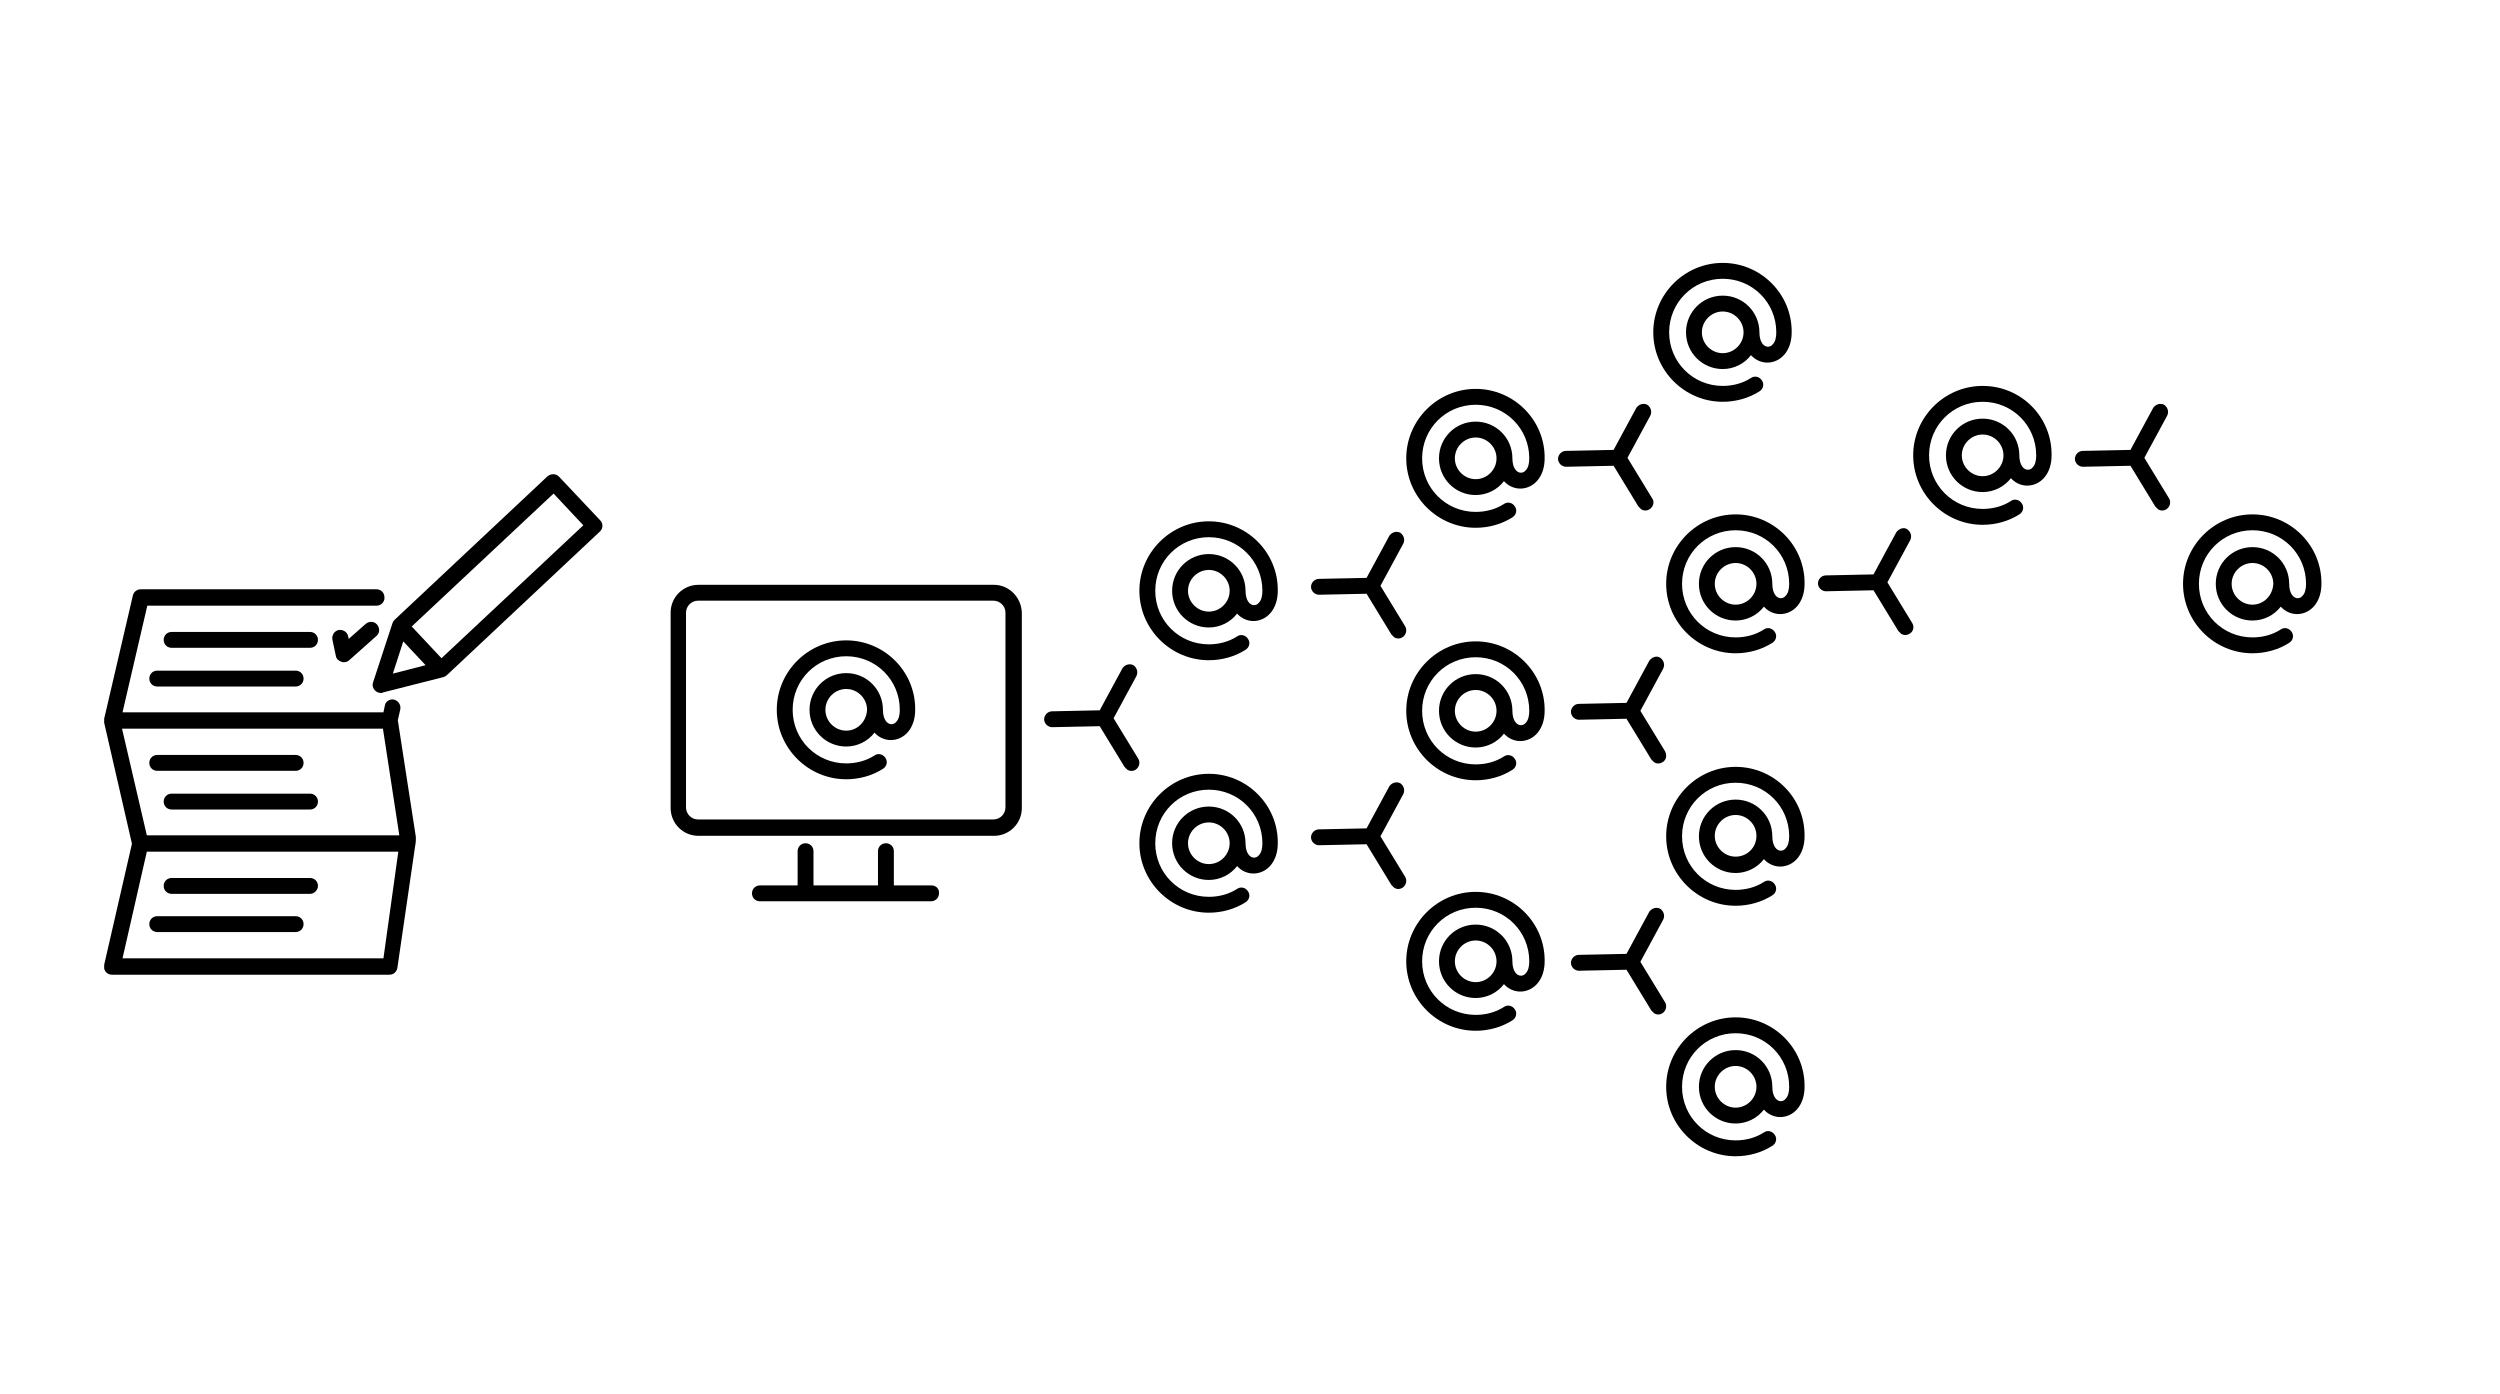 <svg width="504" height="281" viewBox="0 0 504 281" fill="none" xmlns="http://www.w3.org/2000/svg">
<g clip-path="url(#clip0)">
<path d="M83.8 168.5L80.2 145.2L80.7 143C80.9 142 80.1 141 79.1 141C78.4 141 77.7 141.5 77.6 142.2L77.3 143.6H24.7L29.7 122.1H75.9C76.7 122.1 77.3 121.6 77.5 120.8C77.5 120.7 77.5 120.6 77.5 120.4C77.5 119.5 76.8 118.8 75.9 118.8H28.4C27.6 118.8 27 119.3 26.8 120L21 144.9C21 145.2 21 145.4 21 145.7L26.6 170.1L21 194.5C20.9 195 21 195.5 21.3 195.9C21.6 196.3 22.1 196.5 22.6 196.5H78.5C79.3 196.5 79.9 196 80.1 195.2L83.7 170.5C83.8 170.2 83.9 168.9 83.8 168.5ZM77.3 193.2H24.7L29.6 171.7H80.3L77.3 193.2ZM29.6 168.4L24.6 146.9H77.2L80.5 168.4H29.6Z" fill="black"/>
<path d="M34.6 130.6H62.5C63.4 130.6 64.1 129.9 64.1 129C64.1 128.1 63.4 127.4 62.5 127.4H34.6C33.7 127.4 33 128.1 33 129C33 129.9 33.7 130.6 34.6 130.6Z" fill="black"/>
<path d="M31.7 138.4H59.6C60.5 138.4 61.2 137.7 61.2 136.8C61.2 135.9 60.5 135.2 59.6 135.2H31.7C30.8 135.2 30.1 135.9 30.1 136.8C30.1 137.7 30.8 138.4 31.7 138.4Z" fill="black"/>
<path d="M64.1 178.6C64.1 177.7 63.4 177 62.5 177H34.6C33.7 177 33 177.7 33 178.6C33 179.5 33.7 180.2 34.6 180.2H62.5C63.4 180.2 64.1 179.4 64.1 178.6Z" fill="black"/>
<path d="M31.7 184.7C30.8 184.7 30.1 185.4 30.1 186.3C30.1 187.2 30.8 187.9 31.7 187.9H59.6C60.5 187.9 61.2 187.2 61.2 186.3C61.2 185.4 60.5 184.7 59.6 184.7H31.7Z" fill="black"/>
<path d="M61.2 153.8C61.2 152.9 60.5 152.2 59.6 152.2H31.7C30.8 152.2 30.1 152.9 30.1 153.8C30.1 154.7 30.8 155.4 31.7 155.4H59.6C60.5 155.4 61.2 154.7 61.2 153.8Z" fill="black"/>
<path d="M34.6 163.2H62.5C63.4 163.2 64.1 162.5 64.1 161.6C64.1 160.7 63.4 160 62.5 160H34.6C33.7 160 33 160.7 33 161.6C33 162.5 33.7 163.2 34.6 163.2Z" fill="black"/>
<path d="M67.7 132.2C67.8 132.8 68.2 133.2 68.8 133.4C69 133.5 69.1 133.5 69.3 133.5C69.7 133.5 70.1 133.4 70.4 133.1L75.9 128.2C76.6 127.6 76.6 126.6 76 125.9C75.4 125.2 74.4 125.2 73.7 125.8L70.3 128.8L70.2 128.3C70 127.4 69.2 126.9 68.3 127C67.4 127.2 66.9 128 67 128.9L67.7 132.2Z" fill="black"/>
<path d="M121 104.9L112.7 96.1C112.4 95.8 112 95.6 111.6 95.6C111.2 95.6 110.8 95.7 110.4 96L79.5 125C79.3 125.2 79.2 125.4 79.1 125.7L75.2 137.6C75 138.2 75.2 138.8 75.6 139.2C75.9 139.5 76.3 139.7 76.8 139.7C76.9 139.7 77.1 139.7 77.2 139.6L89.4 136.5C89.7 136.4 89.9 136.3 90.1 136.1L121 107.1C121.6 106.5 121.6 105.5 121 104.9ZM79.2 135.8L81.3 129.3L85.8 134.1L79.2 135.8ZM89 132.7L83 126.3L111.6 99.5L117.6 105.9L89 132.7Z" fill="black"/>
<path d="M229.5 153L224.5 144.8L229.1 136.3C229.5 135.5 229.2 134.6 228.5 134.1C227.7 133.7 226.8 134 226.3 134.7L221.7 143.2L212.1 143.4C211.2 143.4 210.5 144.2 210.5 145C210.5 145.9 211.3 146.6 212.1 146.6L221.7 146.4L226.7 154.6C226.9 154.8 227.1 155 227.3 155.2C227.8 155.5 228.4 155.5 228.9 155.2C229.7 154.7 229.9 153.7 229.5 153Z" fill="black"/>
<path d="M170.6 129.1C162.9 129.1 156.6 135.4 156.6 143.1C156.6 150.8 162.9 157.1 170.6 157.1C173.2 157.1 175.8 156.4 178 155C178.8 154.5 179 153.5 178.5 152.8C178 152 177 151.8 176.3 152.3C174.6 153.4 172.6 153.9 170.6 153.9C164.6 153.9 159.8 149.1 159.8 143.1C159.8 137.1 164.6 132.3 170.6 132.3C176.6 132.3 181.4 137.1 181.4 143.1C181.4 144.1 181.2 145 180.7 145.5C180.4 145.9 180 146 179.7 146C178.9 146 178 145.1 178 143.1C178 139 174.7 135.7 170.6 135.7C166.5 135.7 163.2 139 163.2 143.1C163.2 147.2 166.5 150.5 170.6 150.5C172.9 150.5 175 149.4 176.3 147.7C177.2 148.7 178.4 149.2 179.6 149.2C180.9 149.2 182.2 148.6 183.1 147.5C184 146.4 184.5 144.9 184.5 143.1C184.6 135.4 178.3 129.1 170.6 129.1ZM170.6 147.3C168.3 147.3 166.4 145.4 166.4 143.1C166.4 140.8 168.3 138.9 170.6 138.9C172.9 138.9 174.8 140.8 174.8 143.1C174.7 145.4 172.9 147.3 170.6 147.3Z" fill="black"/>
<path d="M200.4 117.9H140.8C137.7 117.9 135.2 120.4 135.2 123.5V162.9C135.2 166 137.7 168.5 140.8 168.5H200.4C203.5 168.5 206 166 206 162.9V123.5C205.9 120.4 203.4 117.9 200.4 117.9ZM202.7 162.8C202.7 164.1 201.6 165.2 200.3 165.2H140.7C139.4 165.2 138.3 164.1 138.3 162.8V123.5C138.3 122.2 139.4 121.1 140.7 121.1H200.3C201.6 121.1 202.7 122.2 202.7 123.5V162.8Z" fill="black"/>
<path d="M187.8 178.5H180.2V171.6C180.2 170.7 179.5 170 178.6 170C177.7 170 177 170.7 177 171.6V178.5H164V171.6C164 170.7 163.3 170 162.4 170C161.5 170 160.8 170.7 160.8 171.6V178.5H153.2C152.3 178.5 151.6 179.2 151.6 180.1C151.6 181 152.3 181.7 153.2 181.7H187.7C188.6 181.7 189.3 181 189.3 180.1C189.4 179.2 188.7 178.5 187.8 178.5Z" fill="black"/>
<path d="M243.7 105.1C236 105.1 229.7 111.4 229.7 119.1C229.7 126.8 236 133.1 243.7 133.1C246.3 133.1 248.9 132.4 251.1 131C251.9 130.5 252.1 129.5 251.6 128.8C251.1 128 250.1 127.8 249.4 128.3C247.7 129.4 245.7 129.9 243.7 129.9C237.7 129.9 232.9 125.1 232.9 119.1C232.9 113.1 237.7 108.3 243.7 108.3C249.7 108.3 254.5 113.1 254.5 119.1C254.5 120.1 254.3 121 253.8 121.5C253.5 121.9 253.1 122 252.8 122C252 122 251.1 121.1 251.1 119.1C251.1 115 247.8 111.7 243.7 111.7C239.6 111.7 236.3 115 236.3 119.1C236.3 123.2 239.6 126.5 243.7 126.5C246 126.5 248.1 125.4 249.4 123.7C250.3 124.7 251.5 125.2 252.7 125.2C254 125.2 255.3 124.6 256.2 123.5C257.1 122.4 257.6 120.9 257.6 119.1C257.7 111.4 251.4 105.1 243.7 105.1ZM243.7 123.3C241.4 123.3 239.5 121.4 239.5 119.1C239.5 116.8 241.4 114.9 243.7 114.9C246 114.9 247.9 116.8 247.9 119.1C247.9 121.4 246 123.3 243.7 123.3Z" fill="black"/>
<path d="M243.7 156C236 156 229.7 162.3 229.7 170C229.7 177.7 236 184 243.7 184C246.3 184 248.9 183.3 251.1 181.9C251.9 181.4 252.1 180.4 251.6 179.7C251.1 178.9 250.1 178.7 249.4 179.2C247.7 180.3 245.7 180.8 243.7 180.8C237.7 180.8 232.9 176 232.9 170C232.9 164 237.7 159.2 243.7 159.2C249.7 159.2 254.5 164 254.5 170C254.5 171 254.3 171.9 253.8 172.4C253.5 172.8 253.1 172.9 252.8 172.9C252 172.9 251.1 172 251.1 170C251.1 165.9 247.8 162.6 243.7 162.6C239.6 162.6 236.3 165.9 236.3 170C236.3 174.1 239.6 177.4 243.7 177.4C246 177.4 248.1 176.3 249.4 174.6C250.3 175.6 251.5 176.1 252.7 176.1C254 176.1 255.3 175.5 256.2 174.4C257.1 173.3 257.6 171.8 257.6 170C257.7 162.3 251.4 156 243.7 156ZM243.7 174.2C241.4 174.2 239.5 172.3 239.5 170C239.5 167.7 241.4 165.8 243.7 165.8C246 165.8 247.9 167.7 247.9 170C247.9 172.3 246 174.2 243.7 174.2Z" fill="black"/>
<path d="M283.3 126.3L278.3 118.1L282.9 109.6C283.3 108.8 283 107.9 282.3 107.4C281.5 107 280.6 107.3 280.1 108L275.5 116.5L265.9 116.7C265 116.7 264.3 117.5 264.3 118.3C264.3 119.2 265.1 119.9 265.9 119.9L275.5 119.7L280.5 127.9C280.7 128.1 280.9 128.3 281.1 128.5C281.6 128.8 282.2 128.8 282.7 128.5C283.5 128 283.7 127 283.3 126.3Z" fill="black"/>
<path d="M297.5 78.4C289.8 78.4 283.5 84.7 283.5 92.4C283.5 100.1 289.8 106.4 297.5 106.4C300.1 106.4 302.7 105.7 304.9 104.3C305.7 103.8 305.9 102.8 305.4 102.1C304.9 101.3 303.9 101.1 303.2 101.6C301.5 102.7 299.5 103.2 297.5 103.2C291.5 103.2 286.7 98.4 286.7 92.4C286.7 86.4 291.5 81.6 297.5 81.6C303.5 81.6 308.3 86.4 308.3 92.4C308.3 93.4 308.1 94.3 307.6 94.8C307.3 95.2 306.9 95.3 306.6 95.3C305.8 95.3 304.9 94.4 304.9 92.4C304.9 88.3 301.6 85 297.5 85C293.4 85 290.1 88.3 290.1 92.4C290.1 96.5 293.4 99.8 297.5 99.8C299.8 99.8 301.9 98.7 303.2 97C304.1 98 305.3 98.5 306.5 98.5C307.8 98.5 309.1 97.9 310 96.8C310.9 95.7 311.4 94.2 311.4 92.4C311.5 84.7 305.2 78.4 297.5 78.4ZM297.5 96.6C295.2 96.6 293.3 94.7 293.3 92.4C293.3 90.1 295.2 88.2 297.5 88.2C299.8 88.2 301.7 90.1 301.7 92.4C301.7 94.7 299.8 96.6 297.5 96.6Z" fill="black"/>
<path d="M297.5 129.3C289.8 129.3 283.5 135.6 283.5 143.3C283.5 151 289.8 157.3 297.5 157.3C300.1 157.3 302.7 156.6 304.9 155.2C305.7 154.7 305.9 153.7 305.4 153C304.9 152.2 303.9 152 303.2 152.5C301.5 153.6 299.5 154.1 297.5 154.1C291.5 154.1 286.7 149.3 286.7 143.3C286.7 137.3 291.5 132.5 297.5 132.5C303.5 132.5 308.3 137.3 308.3 143.3C308.3 144.3 308.1 145.2 307.6 145.7C307.3 146.1 306.9 146.2 306.6 146.2C305.8 146.2 304.9 145.3 304.9 143.3C304.9 139.2 301.6 135.9 297.5 135.9C293.4 135.9 290.1 139.2 290.1 143.3C290.1 147.4 293.4 150.7 297.5 150.7C299.8 150.7 301.9 149.6 303.2 147.9C304.1 148.9 305.3 149.4 306.5 149.4C307.8 149.4 309.1 148.8 310 147.7C310.9 146.6 311.4 145.1 311.4 143.3C311.5 135.6 305.2 129.3 297.5 129.3ZM297.5 147.5C295.2 147.5 293.3 145.6 293.3 143.3C293.3 141 295.2 139.1 297.5 139.1C299.8 139.1 301.7 141 301.7 143.3C301.7 145.6 299.8 147.5 297.5 147.5Z" fill="black"/>
<path d="M283.3 176.8L278.3 168.6L282.9 160.1C283.3 159.3 283 158.4 282.3 157.9C281.5 157.5 280.6 157.8 280.1 158.5L275.5 167L265.9 167.2C265 167.2 264.3 168 264.3 168.8C264.3 169.7 265.1 170.4 265.9 170.4L275.5 170.2L280.5 178.4C280.7 178.6 280.9 178.8 281.1 179C281.6 179.3 282.2 179.3 282.7 179C283.5 178.5 283.7 177.5 283.3 176.8Z" fill="black"/>
<path d="M297.5 179.8C289.8 179.8 283.5 186.1 283.5 193.8C283.5 201.5 289.8 207.8 297.5 207.8C300.1 207.8 302.7 207.1 304.9 205.7C305.7 205.2 305.9 204.2 305.4 203.5C304.9 202.7 303.9 202.5 303.2 203C301.5 204.1 299.5 204.6 297.5 204.6C291.5 204.6 286.7 199.8 286.7 193.8C286.7 187.8 291.5 183 297.5 183C303.5 183 308.3 187.8 308.3 193.8C308.3 194.8 308.1 195.7 307.6 196.2C307.3 196.6 306.9 196.7 306.6 196.7C305.8 196.7 304.9 195.8 304.9 193.8C304.9 189.7 301.6 186.4 297.5 186.4C293.4 186.4 290.1 189.7 290.1 193.8C290.1 197.9 293.4 201.2 297.5 201.2C299.8 201.2 301.9 200.1 303.2 198.4C304.1 199.4 305.3 199.9 306.5 199.9C307.8 199.9 309.1 199.3 310 198.2C310.9 197.1 311.4 195.6 311.4 193.8C311.5 186.1 305.2 179.8 297.5 179.8ZM297.5 198C295.2 198 293.3 196.1 293.3 193.8C293.3 191.5 295.2 189.6 297.5 189.6C299.8 189.6 301.7 191.5 301.7 193.8C301.7 196.1 299.8 198 297.5 198Z" fill="black"/>
<path d="M335.7 151.5L330.7 143.3L335.3 134.8C335.7 134 335.4 133.1 334.7 132.6C334 132.1 333 132.5 332.5 133.2L327.9 141.7L318.3 141.9C317.4 141.9 316.7 142.7 316.7 143.5C316.7 144.4 317.5 145.1 318.3 145.1L327.9 144.9L332.9 153.1C333.1 153.3 333.3 153.5 333.5 153.7C334 154 334.6 154 335.1 153.7C335.9 153.3 336.1 152.3 335.7 151.5Z" fill="black"/>
<path d="M349.9 103.7C342.2 103.7 335.9 110 335.9 117.7C335.9 125.4 342.2 131.7 349.9 131.7C352.5 131.7 355.1 131 357.3 129.6C358.1 129.1 358.3 128.1 357.8 127.4C357.3 126.6 356.3 126.4 355.6 126.9C353.9 128 351.9 128.5 349.9 128.5C343.9 128.5 339.1 123.7 339.1 117.7C339.1 111.7 343.9 106.9 349.9 106.9C355.9 106.9 360.7 111.7 360.7 117.7C360.7 118.7 360.5 119.6 360 120.1C359.7 120.5 359.3 120.6 359 120.6C358.2 120.6 357.3 119.7 357.3 117.7C357.3 113.6 354 110.3 349.9 110.3C345.8 110.3 342.5 113.6 342.5 117.7C342.5 121.8 345.8 125.1 349.9 125.1C352.2 125.1 354.3 124 355.6 122.3C356.5 123.3 357.7 123.8 358.9 123.8C360.2 123.8 361.5 123.2 362.4 122.1C363.3 121 363.8 119.5 363.8 117.7C363.9 110 357.6 103.7 349.9 103.7ZM349.9 121.9C347.6 121.9 345.7 120 345.7 117.7C345.7 115.4 347.6 113.5 349.9 113.5C352.2 113.5 354.1 115.4 354.1 117.7C354.1 120 352.2 121.9 349.9 121.9Z" fill="black"/>
<path d="M347.3 53C339.6 53 333.3 59.3 333.3 67C333.3 74.7 339.6 81 347.3 81C349.9 81 352.5 80.3 354.7 78.9C355.5 78.4 355.7 77.4 355.2 76.7C354.7 75.9 353.7 75.7 353 76.2C351.3 77.3 349.3 77.8 347.3 77.8C341.3 77.8 336.5 73 336.5 67C336.5 61 341.3 56.2 347.3 56.2C353.3 56.2 358.1 61 358.1 67C358.1 68 357.9 68.9 357.4 69.4C357.1 69.8 356.7 69.9 356.4 69.9C355.6 69.9 354.7 69 354.7 67C354.7 62.9 351.4 59.6 347.3 59.6C343.2 59.6 339.9 62.9 339.9 67C339.9 71.1 343.2 74.4 347.3 74.4C349.6 74.4 351.7 73.3 353 71.6C353.9 72.6 355.1 73.1 356.3 73.1C357.6 73.1 358.9 72.5 359.8 71.4C360.7 70.3 361.2 68.8 361.2 67C361.3 59.3 355 53 347.3 53ZM347.3 71.2C345 71.2 343.1 69.3 343.1 67C343.1 64.7 345 62.8 347.3 62.8C349.6 62.8 351.5 64.7 351.5 67C351.5 69.3 349.6 71.2 347.3 71.2Z" fill="black"/>
<path d="M333.1 100.5L328.1 92.3L332.7 83.8C333.1 83 332.8 82.1 332.1 81.6C331.3 81.2 330.4 81.5 329.9 82.2L325.3 90.7L315.7 90.9C314.8 90.9 314.1 91.7 314.1 92.5C314.1 93.4 314.9 94.1 315.7 94.1L325.3 93.9L330.3 102.1C330.5 102.3 330.7 102.5 330.9 102.7C331.4 103 332 103 332.5 102.7C333.3 102.2 333.6 101.2 333.1 100.5Z" fill="black"/>
<path d="M454.1 103.7C446.4 103.7 440.1 110 440.1 117.7C440.1 125.4 446.4 131.7 454.1 131.7C456.7 131.7 459.3 131 461.5 129.6C462.3 129.1 462.5 128.1 462 127.4C461.5 126.6 460.5 126.4 459.8 126.9C458.1 128 456.1 128.5 454.1 128.5C448.1 128.5 443.3 123.7 443.3 117.7C443.3 111.7 448.1 106.9 454.1 106.9C460.1 106.9 464.9 111.7 464.9 117.7C464.9 118.7 464.7 119.6 464.2 120.1C463.9 120.5 463.5 120.6 463.2 120.6C462.4 120.6 461.5 119.7 461.5 117.7C461.5 113.6 458.2 110.3 454.1 110.3C450 110.3 446.7 113.6 446.7 117.7C446.7 121.8 450 125.1 454.1 125.1C456.4 125.1 458.5 124 459.8 122.3C460.7 123.3 461.9 123.8 463.1 123.8C464.4 123.8 465.7 123.2 466.6 122.1C467.5 121 468 119.5 468 117.7C468.1 110 461.8 103.7 454.1 103.7ZM454.1 121.9C451.8 121.9 449.9 120 449.9 117.7C449.9 115.4 451.8 113.5 454.1 113.5C456.4 113.5 458.3 115.4 458.3 117.7C458.2 120 456.4 121.9 454.1 121.9Z" fill="black"/>
<path d="M437.3 100.5L432.3 92.3L436.9 83.8C437.3 83 437 82.1 436.3 81.6C435.5 81.2 434.6 81.5 434.1 82.2L429.5 90.7L419.9 90.9C419 90.9 418.3 91.7 418.3 92.5C418.3 93.4 419.1 94.1 419.9 94.1L429.5 93.9L434.5 102.1C434.7 102.3 434.9 102.5 435.1 102.7C435.6 103 436.2 103 436.7 102.7C437.5 102.2 437.7 101.2 437.3 100.5Z" fill="black"/>
<path d="M385.5 125.6L380.5 117.4L385.1 108.9C385.5 108.1 385.2 107.2 384.5 106.7C383.8 106.2 382.8 106.6 382.3 107.3L377.7 115.8L368.1 116C367.2 116 366.5 116.8 366.5 117.6C366.5 118.5 367.3 119.2 368.1 119.2L377.7 119L382.7 127.2C382.9 127.4 383.1 127.6 383.3 127.8C383.8 128.1 384.4 128.1 384.9 127.8C385.7 127.4 386 126.4 385.5 125.6Z" fill="black"/>
<path d="M399.7 77.8C392 77.8 385.7 84.1 385.7 91.8C385.7 99.5 392 105.8 399.7 105.8C402.3 105.8 404.9 105.1 407.1 103.7C407.9 103.2 408.1 102.2 407.6 101.5C407.1 100.7 406.1 100.5 405.4 101C403.7 102.1 401.7 102.6 399.7 102.6C393.7 102.6 388.9 97.8 388.9 91.8C388.9 85.8 393.7 81 399.7 81C405.7 81 410.5 85.8 410.5 91.8C410.5 92.8 410.3 93.7 409.8 94.2C409.5 94.6 409.1 94.7 408.8 94.7C408 94.7 407.1 93.8 407.1 91.8C407.1 87.7 403.8 84.4 399.7 84.4C395.6 84.4 392.3 87.7 392.3 91.8C392.3 95.9 395.6 99.2 399.7 99.2C402 99.2 404.1 98.1 405.4 96.4C406.3 97.4 407.5 97.9 408.7 97.9C410 97.9 411.3 97.3 412.2 96.2C413.1 95.1 413.6 93.6 413.6 91.8C413.7 84.1 407.5 77.8 399.7 77.8ZM399.7 96C397.4 96 395.5 94.1 395.5 91.8C395.5 89.5 397.4 87.6 399.7 87.6C402 87.6 403.9 89.5 403.9 91.8C403.9 94.1 402 96 399.7 96Z" fill="black"/>
<path d="M349.9 154.6C342.2 154.6 335.9 160.9 335.9 168.6C335.9 176.3 342.2 182.6 349.9 182.6C352.5 182.6 355.1 181.9 357.3 180.5C358.1 180 358.3 179 357.8 178.3C357.3 177.5 356.3 177.3 355.6 177.8C353.9 178.9 351.9 179.4 349.9 179.4C343.9 179.4 339.1 174.6 339.1 168.6C339.1 162.6 343.9 157.8 349.9 157.8C355.9 157.8 360.7 162.6 360.7 168.6C360.7 169.6 360.5 170.5 360 171C359.7 171.4 359.3 171.5 359 171.5C358.2 171.5 357.3 170.6 357.3 168.6C357.3 164.5 354 161.2 349.9 161.2C345.8 161.2 342.5 164.5 342.5 168.6C342.5 172.7 345.8 176 349.9 176C352.2 176 354.3 174.9 355.6 173.2C356.5 174.2 357.7 174.7 358.9 174.7C360.2 174.7 361.5 174.1 362.4 173C363.3 171.9 363.8 170.4 363.8 168.6C363.9 160.8 357.6 154.6 349.9 154.6ZM349.9 172.7C347.6 172.7 345.7 170.8 345.7 168.5C345.7 166.2 347.6 164.3 349.9 164.3C352.2 164.3 354.1 166.2 354.1 168.5C354.1 170.9 352.2 172.7 349.9 172.7Z" fill="black"/>
<path d="M335.7 202.1L330.7 193.9L335.3 185.4C335.7 184.6 335.4 183.7 334.7 183.2C333.9 182.8 333 183.1 332.5 183.8L327.9 192.3L318.3 192.5C317.4 192.5 316.7 193.3 316.7 194.1C316.7 195 317.5 195.7 318.3 195.7L327.9 195.5L332.9 203.7C333.1 203.9 333.3 204.1 333.5 204.3C334 204.6 334.6 204.6 335.1 204.3C335.9 203.8 336.1 202.8 335.7 202.1Z" fill="black"/>
<path d="M349.9 205.1C342.2 205.1 335.9 211.4 335.9 219.1C335.9 226.8 342.2 233.1 349.9 233.1C352.5 233.1 355.1 232.4 357.3 231C358.1 230.5 358.3 229.5 357.8 228.8C357.3 228 356.3 227.8 355.6 228.3C353.9 229.4 351.9 229.9 349.9 229.9C343.9 229.9 339.1 225.1 339.1 219.1C339.1 213.1 343.9 208.3 349.9 208.3C355.9 208.3 360.7 213.1 360.7 219.1C360.7 220.1 360.5 221 360 221.5C359.7 221.9 359.3 222 359 222C358.2 222 357.3 221.1 357.3 219.1C357.3 215 354 211.7 349.9 211.7C345.8 211.7 342.5 215 342.5 219.1C342.5 223.2 345.8 226.5 349.9 226.5C352.2 226.5 354.3 225.4 355.6 223.7C356.5 224.7 357.7 225.2 358.9 225.2C360.2 225.2 361.5 224.6 362.4 223.5C363.3 222.4 363.8 220.9 363.8 219.1C363.9 211.4 357.6 205.1 349.9 205.1ZM349.9 223.3C347.6 223.3 345.7 221.4 345.7 219.1C345.7 216.8 347.6 214.9 349.9 214.9C352.2 214.9 354.1 216.8 354.1 219.1C354.1 221.4 352.2 223.3 349.9 223.3Z" fill="black"/>
</g>
<defs>
<clipPath id="clip0">
<rect x="21" y="53" width="447.1" height="180.1" fill="white"/>
</clipPath>
</defs>
</svg>
